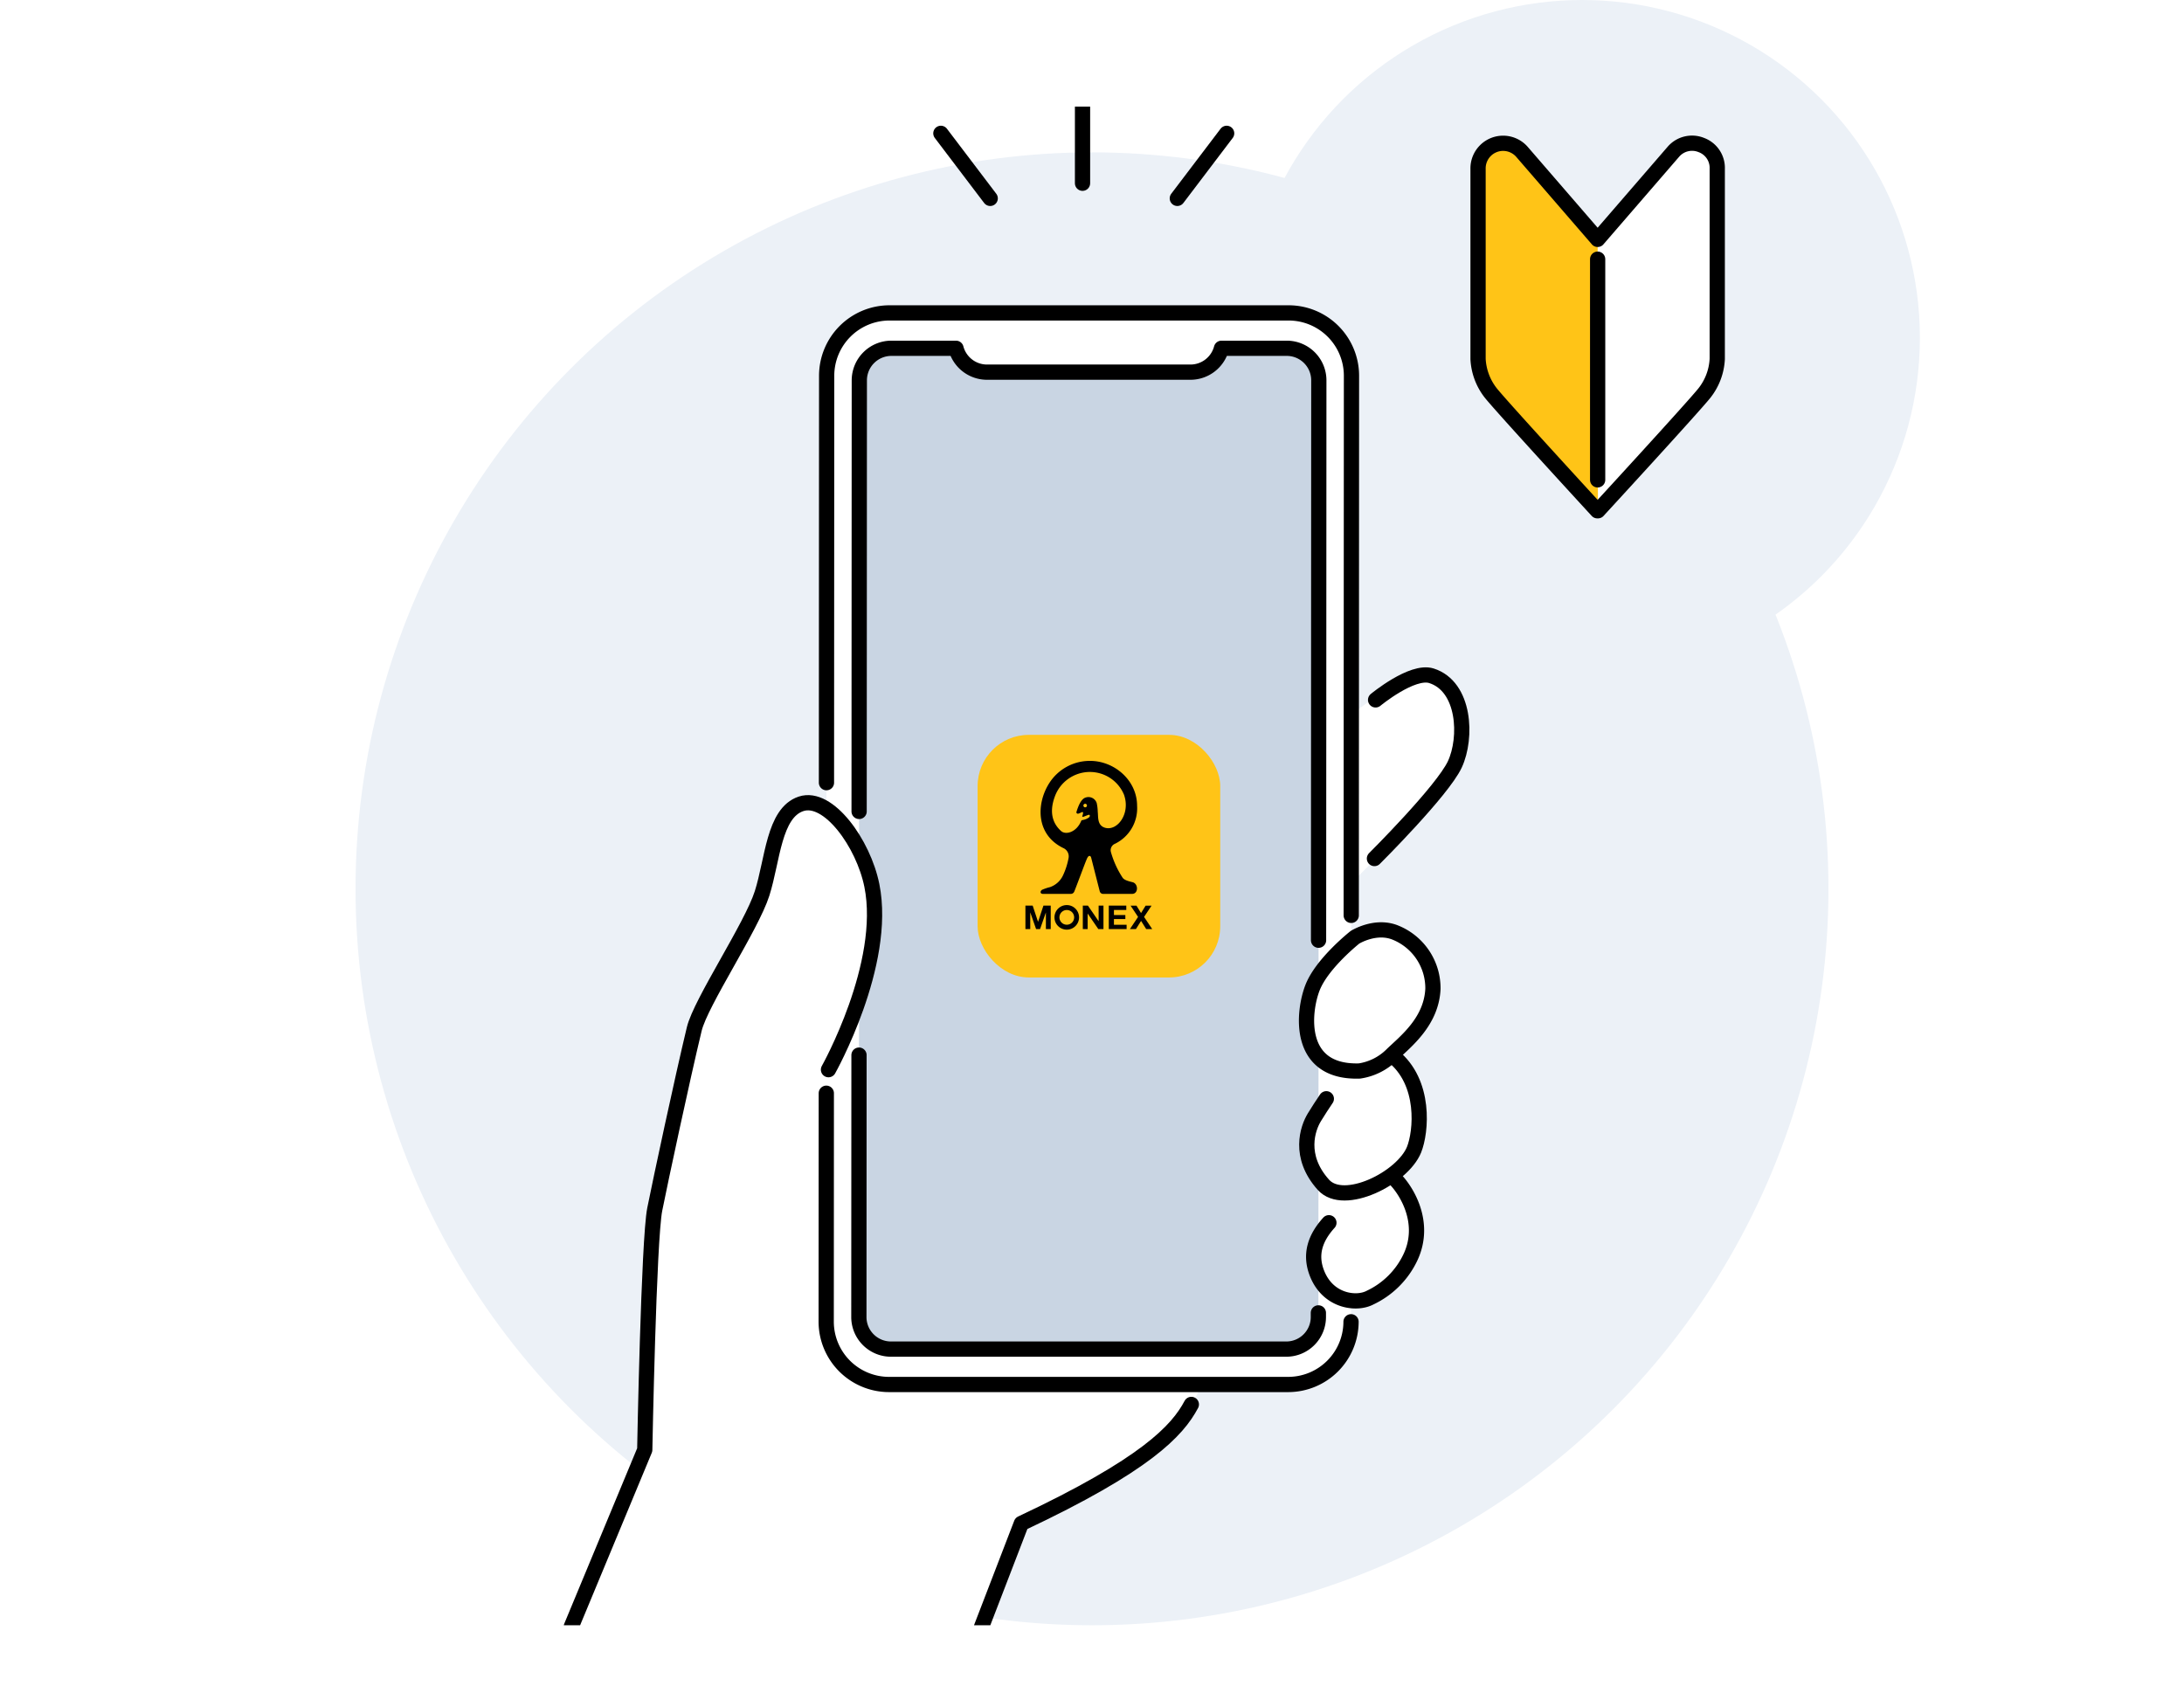 <svg xmlns="http://www.w3.org/2000/svg" xmlns:xlink="http://www.w3.org/1999/xlink" width="430" height="332" viewBox="0 0 430 332">
  <defs>
    <clipPath id="clip-path">
      <rect id="長方形_5883" data-name="長方形 5883" width="430" height="332" transform="translate(1014 6789)" fill="#fff" stroke="#707070" stroke-width="1"/>
    </clipPath>
    <clipPath id="clip-path-2">
      <rect id="長方形_5923" data-name="長方形 5923" width="247" height="299" transform="translate(-0.001 -3.943)" fill="none"/>
    </clipPath>
    <filter id="長方形_5922" x="189.501" y="141.712" width="53.72" height="53.721" filterUnits="userSpaceOnUse">
      <feOffset dx="1.984" dy="1.984" input="SourceAlpha"/>
      <feGaussianBlur stdDeviation="0.992" result="blur"/>
      <feFlood flood-color="#231815" flood-opacity="0.502"/>
      <feComposite operator="in" in2="blur"/>
      <feComposite in="SourceGraphic"/>
    </filter>
  </defs>
  <g id="マスクグループ_123" data-name="マスクグループ 123" transform="translate(-1014 -6789)" clip-path="url(#clip-path)">
    <circle id="楕円形_2359" data-name="楕円形 2359" cx="145" cy="145" r="145" transform="translate(1084 6819)" fill="#ecf1f7"/>
    <circle id="楕円形_2360" data-name="楕円形 2360" cx="66.5" cy="66.5" r="66.5" transform="translate(1259 6789)" fill="#ecf1f7"/>
    <g id="illust" transform="translate(-16205.058 4431.914)">
      <g id="グループ_20757" data-name="グループ 20757" transform="translate(17310.059 2382.029)">
        <g id="グループ_20727" data-name="グループ 20727" transform="translate(71.666 36.663)">
          <g id="グループ_20726" data-name="グループ 20726">
            <g id="グループ_20725" data-name="グループ 20725">
              <g id="グループ_20724" data-name="グループ 20724">
                <path id="パス_4258" data-name="パス 4258" d="M123.144,261.641a12.383,12.383,0,0,0,12.348,12.348h78.638a12.384,12.384,0,0,0,12.348-12.348l.089-186.3A12.383,12.383,0,0,0,214.219,63H135.581a12.384,12.384,0,0,0-12.348,12.348Z" transform="translate(-123.144 -62.998)" fill="#fff"/>
              </g>
            </g>
          </g>
        </g>
        <g id="グループ_20728" data-name="グループ 20728" transform="translate(78.097 43.632)">
          <path id="パス_4259" data-name="パス 4259" d="M218.445,74.973H205.586a6.316,6.316,0,0,1-6.083,4.7H159.4a6.316,6.316,0,0,1-6.083-4.7H140.594a6.317,6.317,0,0,0-6.309,6.31L134.2,265.716a6.317,6.317,0,0,0,6.309,6.309h77.851a6.317,6.317,0,0,0,6.31-6.31l.088-184.435A6.316,6.316,0,0,0,218.445,74.973Z" transform="translate(-134.196 -74.973)" fill="#c9d5e3"/>
        </g>
        <g id="グループ_20756" data-name="グループ 20756">
          <g id="グループ_20755" data-name="グループ 20755" clip-path="url(#clip-path-2)">
            <g id="グループ_20754" data-name="グループ 20754" transform="translate(21.459 1.164)">
              <path id="パス_4260" data-name="パス 4260" d="M37.537,390.748h80.52l8.014-20.438s19.5-7.916,26.84-15.351,8.207-11.489,8.207-11.489H99.037a13.7,13.7,0,0,1-8.786-4.538,11.092,11.092,0,0,1-2.8-9.366v-47.79s7.627-12.551,9.172-26.454-4.345-20.758-7.145-23.268-4.827-4.538-9.268-1.931-4.345,14-6.469,19.116-12.455,21.433-13.13,25.875-7.145,32.44-7.435,35.432-1.738,45.86-1.738,45.86Z" transform="translate(-37.151 -96.855)" fill="#fff"/>
              <path id="パス_4261" data-name="パス 4261" d="M290.536,328.228s-2.768,3.282-3.347,6.63,1.8,8.882,6.565,9.912,9.912-3.862,12.229-8.561a11.99,11.99,0,0,0-.065-11.006,23.132,23.132,0,0,0-3.54-4.956,12.617,12.617,0,0,0,5.214-9.14c.386-5.986-.515-10.492-5.021-14.611,0,0,6.823-4.763,7.852-12.036s-5.535-12.938-10.491-12.873-10.234,6.887-10.234,6.887a18.238,18.238,0,0,0-3.991,8.818c-.772,5.278,1.223,9.912,3.154,10.878a18.922,18.922,0,0,0,3.475,1.352l.9.064s-5.857,7.145-7.209,11.65a10.658,10.658,0,0,0,2.7,10.556,5.64,5.64,0,0,0,4.313,1.866Z" transform="translate(-140.824 -114.696)" fill="#fff"/>
              <path id="パス_4262" data-name="パス 4262" d="M300.722,193.325s9.28-7.686,14.342-7.968,7.5,4.875,7.4,11.624-6.843,13.872-10.4,17.9-11.248,11.436-11.248,11.436Z" transform="translate(-147.171 -78.645)" fill="#fff"/>
              <g id="グループ_20732" data-name="グループ 20732" transform="translate(80.651 250.412)">
                <g id="グループ_20731" data-name="グループ 20731">
                  <g id="グループ_20730" data-name="グループ 20730">
                    <g id="グループ_20729" data-name="グループ 20729">
                      <path id="パス_4263" data-name="パス 4263" d="M216.906,432.287c-2.757,5.2-9,11.917-33.469,23.429l-7.979,20.73" transform="translate(-175.457 -432.287)" fill="none" stroke="#000" stroke-linecap="round" stroke-linejoin="round" stroke-width="3"/>
                    </g>
                  </g>
                </g>
              </g>
              <g id="グループ_20743" data-name="グループ 20743" transform="translate(50.207 35.499)">
                <g id="グループ_20738" data-name="グループ 20738">
                  <g id="グループ_20736" data-name="グループ 20736">
                    <g id="グループ_20735" data-name="グループ 20735">
                      <g id="グループ_20734" data-name="グループ 20734">
                        <g id="グループ_20733" data-name="グループ 20733">
                          <path id="パス_4264" data-name="パス 4264" d="M226.552,181.622,226.6,75.346A12.383,12.383,0,0,0,214.255,63H135.618a12.384,12.384,0,0,0-12.348,12.348l-.038,80.144" transform="translate(-123.18 -62.998)" fill="none" stroke="#000" stroke-linecap="round" stroke-linejoin="round" stroke-width="3"/>
                          <path id="パス_4265" data-name="パス 4265" d="M123.166,327l-.022,45a12.383,12.383,0,0,0,12.348,12.348h78.638A12.384,12.384,0,0,0,226.477,372" transform="translate(-123.144 -173.359)" fill="none" stroke="#000" stroke-linecap="round" stroke-linejoin="round" stroke-width="3"/>
                        </g>
                      </g>
                    </g>
                  </g>
                  <g id="グループ_20737" data-name="グループ 20737" transform="translate(6.432 6.969)">
                    <path id="パス_4266" data-name="パス 4266" d="M224.736,191.52l.053-110.24a6.316,6.316,0,0,0-6.31-6.307H205.621a6.316,6.316,0,0,1-6.083,4.7h-40.1a6.316,6.316,0,0,1-6.083-4.7H140.628a6.317,6.317,0,0,0-6.309,6.31l-.041,84.877" transform="translate(-134.23 -74.973)" fill="none" stroke="#000" stroke-linecap="round" stroke-linejoin="round" stroke-width="3"/>
                    <path id="パス_4267" data-name="パス 4267" d="M134.222,314.112l-.026,51.572a6.317,6.317,0,0,0,6.309,6.309h77.851a6.317,6.317,0,0,0,6.31-6.31v-.819" transform="translate(-134.196 -174.941)" fill="none" stroke="#000" stroke-linecap="round" stroke-linejoin="round" stroke-width="3"/>
                  </g>
                </g>
                <g id="グループ_20742" data-name="グループ 20742" transform="translate(27.827 81.098)">
                  <g transform="matrix(1, 0, 0, 1, -190.49, -142.7)" filter="url(#長方形_5922)">
                    <rect id="長方形_5922-2" data-name="長方形 5922" width="47.767" height="47.767" rx="10.078" transform="translate(190.49 142.7)" fill="#ffc417"/>
                  </g>
                  <g id="グループ_20741" data-name="グループ 20741" transform="translate(11.402 7.106)">
                    <g id="グループ_20740" data-name="グループ 20740" transform="translate(0 28.393)">
                      <g id="グループ_20739" data-name="グループ 20739">
                        <path id="パス_4268" data-name="パス 4268" d="M205.214,265.768a2.419,2.419,0,1,1-2.419-2.419A2.419,2.419,0,0,1,205.214,265.768ZM202.8,264.32a1.448,1.448,0,1,0,1.448,1.449A1.448,1.448,0,0,0,202.8,264.32Z" transform="translate(-194.659 -263.349)"/>
                        <path id="パス_4269" data-name="パス 4269" d="M195.531,263.535v4.621h-.952v-3.244h-.013l-1.133,3.244h-.783l-1.132-3.244H191.5v3.244h-.952v-4.621h1.43l1.052,3.173h.013l1.052-3.173Z" transform="translate(-190.553 -263.427)"/>
                        <path id="パス_4270" data-name="パス 4270" d="M230.287,268.156l-1.61-2.4,1.479-2.218h-1.171l-.9,1.462-.9-1.462H226.02l1.479,2.218-1.61,2.4h1.186l1.013-1.612,1.013,1.612Z" transform="translate(-205.324 -263.427)"/>
                      </g>
                      <path id="パス_4271" data-name="パス 4271" d="M222.195,263.535v.854h-2.431v1h2.246v.789h-2.246V267.3h2.493v.854h-3.509v-4.621Z" transform="translate(-202.339 -263.427)"/>
                      <path id="パス_4272" data-name="パス 4272" d="M210.969,263.535l2.093,3.05h.013v-3.05h.952v4.621h-1.01l-2.093-3.05h-.012v3.05h-.952v-4.621Z" transform="translate(-198.665 -263.427)"/>
                    </g>
                    <path id="パス_4273" data-name="パス 4273" d="M214.676,223.416a7.765,7.765,0,0,1-4.353,7.467,1.37,1.37,0,0,0-.8,1.637,18.322,18.322,0,0,0,2.326,5.081c.474.6,1.78.771,2.077.893,1.028.423.981,2.257-.238,2.257H208.1a.7.7,0,0,1-.79-.56c-.085-.307-1.613-6.33-1.669-6.543s-.155-.374-.324-.374c-.348,0-.53.587-.772,1.162s-2.133,5.674-2.256,5.889a.723.723,0,0,1-.644.427h-5.482c-.651,0-.579-.572-.2-.805a9.253,9.253,0,0,1,1.572-.53,4.433,4.433,0,0,0,2.564-2.337,13.816,13.816,0,0,0,1.068-3.312,1.791,1.791,0,0,0-.9-1.984c-5.642-2.655-5.418-8.859-2.9-12.817a9.463,9.463,0,0,1,8.043-4.405C210.209,214.561,214.676,218.391,214.676,223.416Zm-9.382-6.672a7.345,7.345,0,0,0-6.82,4.849c-1.2,3.262-.3,5.4,1.231,6.775.943.849,3.072.229,3.975-2.012.044-.11.253-.145.334-.16a2.825,2.825,0,0,0,1.175-.494c.267-.194.238-.588-.054-.521-.237.055-.789.313-1.068.392-.2.056-.178-.112-.178-.112s.076-.236.139-.534c.059-.283-.034-.38-.406-.19a2.11,2.11,0,0,1-.59.232c-.124,0-.365-.122-.294-.357.713-2.366,1.443-2.732,1.854-2.847a1.7,1.7,0,0,1,2.138,1.125,9.084,9.084,0,0,1,.2,1.716c.124.978-.142,2.664,1.442,3.125,2.424.7,5.067-2.8,3.712-6.544A7.274,7.274,0,0,0,205.293,216.745Zm-.84,6.961a.349.349,0,1,0-.349-.349A.348.348,0,0,0,204.454,223.706Z" transform="translate(-192.693 -214.561)"/>
                  </g>
                </g>
              </g>
              <path id="パス_4274" data-name="パス 4274" d="M36.873,390.989l14.482-34.854s.774-41.384,1.97-47.364,5.382-25.515,7.774-35.481c1.263-5.266,11.262-20.133,13.356-26.71s2.292-15.848,7.674-17.641,12.274,7.79,13.943,16.081c3.121,15.508-8.543,36.26-8.543,36.26" transform="translate(-36.873 -96.777)" fill="none" stroke="#000" stroke-linecap="round" stroke-linejoin="round" stroke-width="3"/>
              <g id="グループ_20753" data-name="グループ 20753" transform="translate(73.784)">
                <g id="グループ_20746" data-name="グループ 20746" transform="translate(46.553 6.146)">
                  <g id="グループ_20745" data-name="グループ 20745">
                    <g id="グループ_20744" data-name="グループ 20744">
                      <line id="線_247" data-name="線 247" y1="12.806" x2="9.715" transform="translate(-1 -6)" fill="none" stroke="#000" stroke-linecap="round" stroke-linejoin="round" stroke-width="3"/>
                    </g>
                  </g>
                </g>
                <g id="グループ_20749" data-name="グループ 20749" transform="translate(0 6.146)">
                  <g id="グループ_20748" data-name="グループ 20748">
                    <g id="グループ_20747" data-name="グループ 20747">
                      <line id="線_248" data-name="線 248" x1="9.715" y1="12.806" transform="translate(-1 -6)" fill="none" stroke="#000" stroke-linecap="round" stroke-linejoin="round" stroke-width="3"/>
                    </g>
                  </g>
                </g>
                <g id="グループ_20752" data-name="グループ 20752" transform="translate(27.891)">
                  <g id="グループ_20751" data-name="グループ 20751">
                    <g id="グループ_20750" data-name="グループ 20750">
                      <line id="線_249" data-name="線 249" y1="15.972" transform="translate(-1 -6)" fill="none" stroke="#000" stroke-linecap="round" stroke-linejoin="round" stroke-width="3"/>
                    </g>
                  </g>
                </g>
              </g>
              <path id="パス_4275" data-name="パス 4275" d="M308.847,190.4s7.194-5.949,10.99-4.751c6.634,2.1,7.058,12.206,4.614,17.443s-15.83,18.544-15.83,18.544" transform="translate(-150.473 -78.704)" fill="none" stroke="#000" stroke-linecap="round" stroke-linejoin="round" stroke-width="3"/>
              <path id="パス_4276" data-name="パス 4276" d="M296.071,299.524a11.424,11.424,0,0,0,6.45-3.276c2.67-2.559,7.722-6.467,8.012-12.908a11.807,11.807,0,0,0-7.371-11.057c-3.949-1.617-7.985.921-7.985.921s-6.407,5.057-8.319,9.837C285.014,287.648,283.557,299.925,296.071,299.524Z" transform="translate(-140.868 -114.762)" fill="none" stroke="#000" stroke-linecap="round" stroke-linejoin="round" stroke-width="3"/>
              <path id="パス_4277" data-name="パス 4277" d="M289.583,322.807c-.505.7-1.855,2.83-2.358,3.652-1.3,2.121-3.271,7.674,1.785,13.293,4.023,4.472,15.574-1.33,17.838-6.911,1.411-3.48,2.362-13.29-4.212-18.479" transform="translate(-140.905 -132.578)" fill="none" stroke="#000" stroke-linecap="round" stroke-linejoin="round" stroke-width="3"/>
              <path id="パス_4278" data-name="パス 4278" d="M291.064,364.383c-2.689,2.979-3.881,6.27-2.264,10.158,2.231,5.366,7.749,5.976,10.357,4.59a16.628,16.628,0,0,0,7.883-7.781c3.638-7.483-1.474-14.357-3.347-15.929" transform="translate(-141.881 -149.742)" fill="none" stroke="#000" stroke-linecap="round" stroke-linejoin="round" stroke-width="3"/>
            </g>
          </g>
        </g>
      </g>
    </g>
    <g id="グループ_20793" data-name="グループ 20793" transform="translate(1281.003 6815.189)">
      <path id="パス_4303" data-name="パス 4303" d="M67.966,2.365a4.844,4.844,0,0,0-5.479,1.3L47.552,20.942,32.617,3.67a4.933,4.933,0,0,0-8.61,3.392V44.5a11.782,11.782,0,0,0,2.479,6.653c2.179,2.752,21,23.221,21,23.221h.126s18.824-20.469,21-23.221A11.782,11.782,0,0,0,71.1,44.5V7.062A4.8,4.8,0,0,0,67.966,2.365Z" transform="translate(0 0)" fill="#fff"/>
      <path id="パス_4304" data-name="パス 4304" d="M47.552,20.942,32.617,3.67a4.933,4.933,0,0,0-8.61,3.392V44.5a11.782,11.782,0,0,0,2.479,6.653c2.179,2.752,21,23.221,21,23.221h.125Z" transform="translate(0 0)" fill="#ffc417"/>
      <path id="パス_4305" data-name="パス 4305" d="M67.966,2.365a4.844,4.844,0,0,0-5.479,1.3L47.552,20.942,32.617,3.67a4.933,4.933,0,0,0-8.61,3.392V44.5a11.782,11.782,0,0,0,2.479,6.653c2.179,2.752,21,23.221,21,23.221h.126s18.824-20.469,21-23.221A11.782,11.782,0,0,0,71.1,44.5V7.062A4.8,4.8,0,0,0,67.966,2.365Z" transform="translate(0 0)" fill="none" stroke="#000" stroke-linecap="round" stroke-linejoin="round" stroke-width="3"/>
      <line id="線_250" data-name="線 250" y2="43.454" transform="translate(47.552 24.84)" fill="#ffc417" stroke="#000" stroke-linecap="round" stroke-linejoin="round" stroke-width="3"/>
    </g>
  </g>
</svg>
